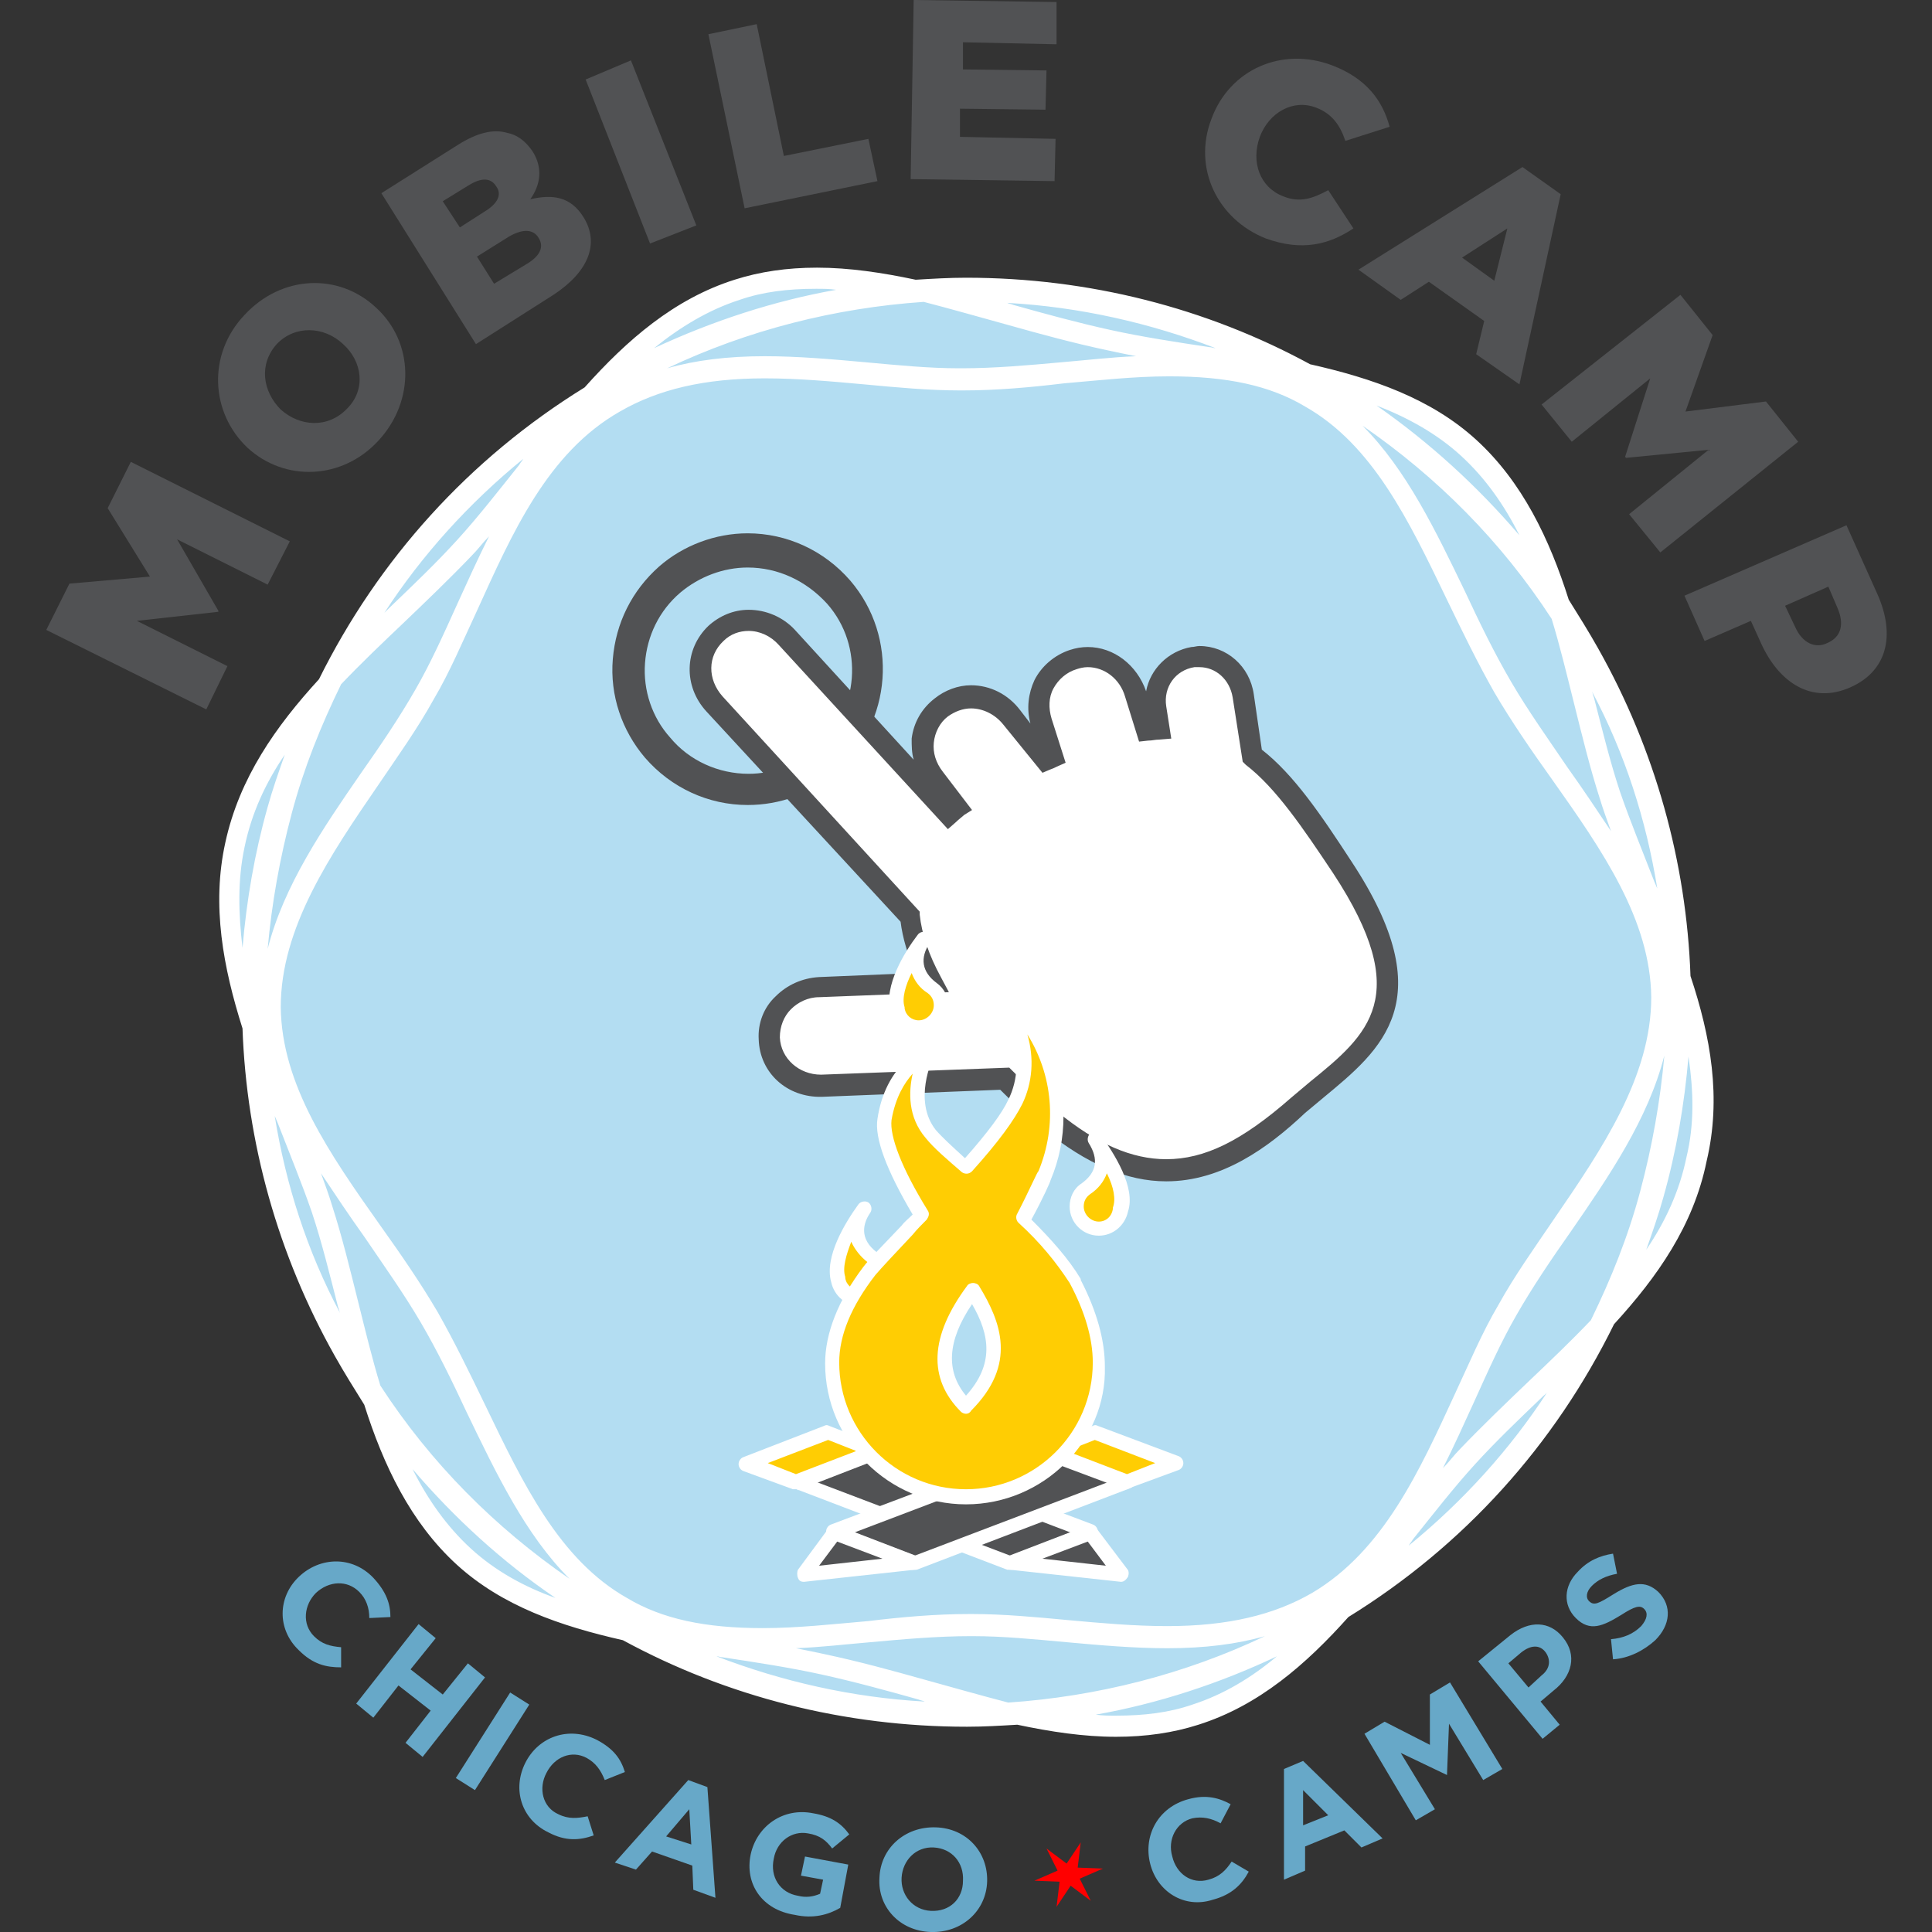 <?xml version="1.0" encoding="utf-8"?>
<!-- Generator: Adobe Illustrator 18.1.0, SVG Export Plug-In . SVG Version: 6.00 Build 0)  -->
<!DOCTYPE svg PUBLIC "-//W3C//DTD SVG 1.1//EN" "http://www.w3.org/Graphics/SVG/1.1/DTD/svg11.dtd">
<svg version="1.1" id="Layer_1" xmlns="http://www.w3.org/2000/svg" xmlns:xlink="http://www.w3.org/1999/xlink" x="0px" y="0px"
	 viewBox="0 0 192 192" enable-background="new 0 0 192 192" xml:space="preserve">
<rect x="0" y="0" width="192" height="192" fill="#333333" stroke="none"/>
<path fill="#B3DDF2" d="M166.8,97c-0.4-11.1-3.4-22.1-9.1-32.1c-0.9-1.6-1.9-3.2-2.9-4.7c-1.9-5.9-4.5-11.5-9.1-15.6
	c-4.4-4-10.2-6-16.3-7.4c-10.2-5.5-21.7-8.5-33.6-8.5c-1.6,0-3.3,0.1-4.9,0.2c-3.3-0.7-6.5-1.2-9.7-1.2c-2.9,0-5.6,0.4-8.1,1.2
	c-5.9,1.9-10.5,5.9-14.7,10.5c-11.3,7-20.2,16.8-26,28.6c-4.2,4.6-7.8,9.7-9.1,15.9c-1.3,6.2-0.2,12.3,1.7,18.2
	c0.4,11.1,3.4,22.1,9.1,32.1c0.9,1.6,1.9,3.2,2.9,4.7c1.9,5.9,4.5,11.5,9.1,15.6c4.4,4,10.2,6,16.3,7.4c10.2,5.5,21.7,8.5,33.6,8.5
	c0,0,0,0,0,0c1.6,0,3.3-0.1,4.9-0.2c3.3,0.7,6.5,1.2,9.7,1.2c0,0,0,0,0,0c2.9,0,5.6-0.4,8.1-1.2c5.9-1.9,10.5-5.9,14.7-10.5
	c11.3-7,20.2-16.9,26-28.6c4.2-4.6,7.7-9.7,9.1-15.9C169.9,109,168.7,102.9,166.8,97z"/>
<path fill="#FFFFFF" d="M168,97c-0.4-11.3-3.5-22.5-9.2-32.6c-0.9-1.6-1.9-3.2-2.9-4.8c-1.9-6-4.6-11.7-9.2-15.9
	c-4.5-4.1-10.3-6.1-16.5-7.5c-10.3-5.6-22-8.6-34.2-8.6c-1.7,0-3.3,0.1-5,0.2c-3.3-0.7-6.6-1.2-9.8-1.2c-3,0-5.7,0.4-8.2,1.2
	c-6,1.9-10.7,6-14.9,10.7c-11.5,7.1-20.5,17.1-26.4,29c-4.3,4.7-7.9,9.8-9.3,16.2c-1.4,6.3-0.2,12.5,1.7,18.5
	c0.4,11.3,3.5,22.5,9.2,32.6c0.9,1.6,1.9,3.2,2.9,4.8c1.9,6,4.6,11.7,9.2,15.9c4.5,4.1,10.3,6.1,16.5,7.5c10.3,5.6,22,8.6,34.2,8.6
	c0,0,0,0,0,0c1.7,0,3.3-0.1,5-0.2c3.3,0.7,6.6,1.2,9.8,1.2c0,0,0,0,0,0c3,0,5.7-0.4,8.2-1.2c6-1.9,10.7-6,14.9-10.7
	c11.5-7.1,20.5-17.1,26.4-29.1c4.3-4.7,7.9-9.8,9.2-16.2C171.1,109.1,170,103,168,97z M164.7,88.3c-0.1-0.2-0.2-0.5-0.3-0.7
	c-1.2-3.1-2.4-6-3.4-8.9c-1-3-1.8-6.3-2.6-9.4c-0.1-0.2-0.1-0.4-0.2-0.6C161.5,74.9,163.6,81.5,164.7,88.3z M158.1,131.2
	c-2,2.1-4.1,4.1-6.1,6c-2.3,2.2-4.7,4.5-6.9,6.8c-0.6,0.6-1.1,1.3-1.7,1.9c1.1-2.2,2.1-4.4,3.1-6.6c1.4-3.1,2.7-6,4.2-8.6
	c1.6-2.8,3.5-5.6,5.4-8.3c3.8-5.5,7.7-11.2,9.3-17.5c-0.4,4.5-1.2,9-2.4,13.5C161.8,122.9,160.1,127.1,158.1,131.2z M91.8,166.9
	c-3.2-0.9-6.5-1.8-9.8-2.5c-0.9-0.2-1.9-0.4-2.9-0.6c2.5-0.1,5-0.4,7.4-0.6c3.3-0.3,6.7-0.6,9.9-0.6l0.3,0c3,0,6,0.3,9.3,0.6
	c3.3,0.3,6.7,0.6,10,0.6c0,0,0,0,0,0c3.7,0,6.9-0.4,9.7-1.2c-8,3.8-16.7,6-25.5,6.6C97.5,168.5,94.7,167.7,91.8,166.9z M35.6,129.4
	c-0.8-3.2-1.6-6.5-2.6-9.6c-0.3-1-0.7-2.1-1.1-3.2c1.4,2.1,2.8,4.2,4.3,6.3c1.9,2.8,3.9,5.6,5.6,8.5c1.7,2.9,3.2,6,4.6,9
	c2.9,6,5.8,12.1,10.2,16.5c-7.4-5.1-13.8-11.5-18.8-19.2C37,135.1,36.3,132.2,35.6,129.4z M33.9,68c2-2.1,4.1-4.1,6.1-6
	c2.3-2.2,4.7-4.5,6.9-6.8c0.6-0.6,1.1-1.3,1.7-1.9c-1.1,2.2-2.1,4.4-3.1,6.6c-1.4,3.1-2.7,6-4.2,8.6c-1.6,2.8-3.5,5.6-5.4,8.3
	c-3.8,5.5-7.7,11.2-9.3,17.5c0.4-4.5,1.2-9,2.4-13.5C30.2,76.3,31.9,72.1,33.9,68z M100.2,32.3c3.2,0.9,6.5,1.8,9.8,2.5
	c0.9,0.2,1.9,0.4,2.9,0.6c-2.5,0.1-5,0.4-7.4,0.6c-3.3,0.3-6.7,0.6-9.9,0.6l-0.3,0c-3,0-6-0.3-9.3-0.6c-3.3-0.3-6.7-0.6-10-0.6
	c-3.7,0-6.9,0.4-9.7,1.2c8-3.8,16.7-6,25.5-6.6C94.5,30.7,97.3,31.5,100.2,32.3z M156.4,69.8c0.8,3.2,1.6,6.5,2.6,9.6
	c0.3,1,0.7,2.1,1.1,3.2c-1.4-2.1-2.8-4.2-4.3-6.3c-1.9-2.8-3.9-5.6-5.6-8.5c-1.7-2.9-3.2-6-4.6-9c-2.9-6-5.8-12.1-10.2-16.5
	c7.4,5.1,13.8,11.5,18.8,19.2C155,64.1,155.7,67,156.4,69.8z M130.4,158.3c-3.8,2.2-8.4,3.3-14.4,3.3c0,0,0,0,0,0
	c-3.3,0-6.6-0.3-9.9-0.6c-3.2-0.3-6.4-0.6-9.5-0.6l-0.3,0c-3.3,0-6.7,0.3-10,0.7c-3.5,0.3-7,0.7-10.5,0.7c-5.7,0-10-0.9-13.5-3
	c-6.7-3.8-10.3-11.3-14.1-19.2c-1.5-3.1-3-6.2-4.7-9.2c-1.7-2.9-3.7-5.8-5.7-8.6c-5.1-7.2-9.8-14-9.9-21.7c0-7.9,4.9-15.1,9.7-22.1
	c1.9-2.8,3.9-5.6,5.5-8.5c1.6-2.7,2.9-5.8,4.3-8.8c3.5-7.7,7-15.7,14.2-19.8c3.8-2.2,8.4-3.3,14.4-3.3c3.3,0,6.6,0.3,9.9,0.6
	c3.2,0.3,6.4,0.6,9.5,0.6l0.3,0c3.3,0,6.7-0.3,10-0.7c3.5-0.3,7-0.7,10.5-0.7c5.7,0,10,0.9,13.5,3c6.7,3.8,10.3,11.3,14.1,19.2
	c1.5,3.1,3,6.2,4.7,9.2c1.7,2.9,3.7,5.8,5.7,8.6c5.1,7.2,9.8,14,9.9,21.7c0,7.9-4.9,15.1-9.7,22.1c-1.9,2.8-3.9,5.6-5.5,8.5
	c-1.6,2.7-2.9,5.8-4.3,8.8C141.1,146.1,137.5,154.1,130.4,158.3z M145.2,45.3c2.4,2.2,4.3,4.9,5.8,7.9c-4.2-4.9-8.9-9.2-14.2-12.9
	C139.9,41.5,142.8,43.1,145.2,45.3z M120.8,34.6c-0.2,0-0.4-0.1-0.6-0.1c-3.3-0.5-6.6-1-9.8-1.7c-3.2-0.7-6.5-1.6-9.7-2.5
	c-0.2-0.1-0.4-0.1-0.6-0.2C107.3,30.5,114.3,32.1,120.8,34.6z M73.5,29.8c2.3-0.8,4.8-1.1,7.6-1.1c0.7,0,1.3,0,2,0.1
	c-6.2,1.1-12.3,3.1-18.1,5.8C67.6,32.5,70.4,30.8,73.5,29.8z M52,45.6c-0.1,0.2-0.3,0.4-0.4,0.6c-2,2.5-4.1,5.2-6.2,7.5
	c-2.1,2.3-4.3,4.4-6.7,6.7c-0.2,0.2-0.3,0.3-0.5,0.5C41.9,55.2,46.6,50,52,45.6z M24.3,84.2c0.7-3.4,2.1-6.4,4-9.2
	c-0.6,1.7-1.2,3.4-1.7,5.2c-1.3,4.6-2.1,9.3-2.5,14C23.7,90.8,23.6,87.5,24.3,84.2z M27.3,110.9c0.1,0.2,0.2,0.5,0.3,0.7
	c1.2,3.1,2.4,6,3.4,8.9c1,3,1.8,6.3,2.6,9.4c0.1,0.2,0.1,0.4,0.2,0.6C30.5,124.3,28.4,117.7,27.3,110.9z M46.8,153.9
	c-2.4-2.2-4.3-4.9-5.8-7.9c4.2,4.9,8.9,9.2,14.2,12.8C52.1,157.7,49.2,156.1,46.8,153.9z M71.2,164.6c0.2,0,0.4,0.1,0.6,0.1
	c3.3,0.5,6.6,1,9.8,1.7c3.2,0.7,6.5,1.6,9.7,2.5c0.2,0.1,0.4,0.1,0.6,0.2C84.7,168.7,77.7,167.1,71.2,164.6z M118.5,169.4
	c-2.3,0.8-4.8,1.1-7.6,1.1h0c-0.7,0-1.3,0-2-0.1c6.2-1.1,12.3-3.1,18-5.8C124.4,166.7,121.6,168.4,118.5,169.4z M140,153.6
	c0.1-0.2,0.3-0.4,0.4-0.6c2-2.5,4.1-5.2,6.2-7.5c2.1-2.3,4.3-4.4,6.7-6.7c0.2-0.2,0.4-0.3,0.5-0.5C150.1,144,145.4,149.2,140,153.6z
	 M167.6,115c-0.7,3.4-2.1,6.4-4,9.2c0.6-1.7,1.2-3.4,1.7-5.2c1.3-4.6,2.1-9.3,2.5-14C168.3,108.4,168.4,111.7,167.6,115z"/>
<path fill="#67A8C8" d="M29.7,156.7L29.7,156.7c2.1-2,5.3-2.1,7.4,0.1c1.3,1.4,1.7,2.6,1.7,3.9l-2.1,0.1c0-1-0.3-1.9-1-2.6
	c-1.2-1.2-3-1.1-4.3,0.1l0,0c-1.2,1.2-1.4,3.1-0.2,4.3c0.8,0.8,1.6,1,2.7,1.1l0,2c-1.5,0-2.8-0.3-4.2-1.7
	C27.5,161.9,27.6,158.7,29.7,156.7z"/>
<path fill="#67A8C8" d="M41.6,161.4l1.7,1.4l-2.5,3.1l3.2,2.5l2.5-3.1l1.7,1.4l-6.2,7.9l-1.7-1.4l2.5-3.2l-3.2-2.5l-2.5,3.2
	l-1.7-1.4L41.6,161.4z"/>
<path fill="#67A8C8" d="M50.7,168.2l1.9,1.2l-5.4,8.5l-1.9-1.2L50.7,168.2z"/>
<path fill="#67A8C8" d="M52.2,175.2L52.2,175.2c1.3-2.6,4.3-3.7,7.1-2.3c1.7,0.9,2.4,1.9,2.8,3.2l-2,0.8c-0.4-1-0.9-1.7-1.8-2.2
	c-1.5-0.8-3.2-0.1-4,1.5l0,0c-0.8,1.5-0.4,3.4,1.2,4.1c1,0.5,1.9,0.4,2.9,0.2l0.6,1.9c-1.4,0.5-2.8,0.6-4.5-0.3
	C51.8,180.8,50.9,177.8,52.2,175.2z"/>
<path fill="#67A8C8" d="M68.4,176.9l1.9,0.7l0.8,11l-2.2-0.8l-0.1-2.4l-4-1.4l-1.6,1.8l-2.1-0.7L68.4,176.9z M68.7,183.3l-0.2-3.5
	l-2.3,2.7L68.7,183.3z"/>
<path fill="#67A8C8" d="M74.6,184.3L74.6,184.3c0.6-2.8,3.2-4.7,6.2-4.1c1.8,0.3,2.8,1,3.6,2.1l-1.7,1.4c-0.6-0.8-1.2-1.3-2.4-1.5
	c-1.6-0.3-3.1,0.8-3.4,2.5l0,0c-0.4,1.8,0.6,3.4,2.4,3.7c0.8,0.2,1.5,0.1,2.2-0.2l0.3-1.4l-2.2-0.4l0.4-1.9l4.3,0.8l-0.8,4.3
	c-1.2,0.7-2.7,1.1-4.5,0.7C75.7,189.8,74,187.2,74.6,184.3z"/>
<path fill="#67A8C8" d="M87.4,186.6L87.4,186.6c0.1-2.9,2.5-5.1,5.6-5c3.1,0.1,5.2,2.5,5.1,5.4l0,0c-0.1,2.9-2.5,5.1-5.6,5
	C89.4,191.9,87.2,189.5,87.4,186.6z M95.7,186.9L95.7,186.9c0.1-1.8-1.1-3.2-2.9-3.3c-1.8-0.1-3.1,1.3-3.2,3l0,0
	c-0.1,1.7,1.1,3.2,2.9,3.3C94.4,190,95.7,188.7,95.7,186.9z"/>
<path fill="#67A8C8" d="M114.3,185.2L114.3,185.2c-0.7-2.8,0.8-5.6,3.8-6.4c1.8-0.5,3.1-0.1,4.2,0.5l-1,1.9
	c-0.9-0.5-1.8-0.7-2.8-0.5c-1.6,0.4-2.5,2.1-2,3.8l0,0c0.4,1.7,1.9,2.8,3.6,2.3c1.1-0.3,1.7-0.9,2.3-1.8l1.7,1
	c-0.7,1.3-1.7,2.3-3.6,2.8C117.7,189.7,115,188,114.3,185.2z"/>
<path fill="#67A8C8" d="M127.6,175.8l1.9-0.8l7.9,7.7l-2.1,0.9l-1.7-1.7l-3.9,1.6l0,2.4l-2.1,0.9L127.6,175.8z M132,180.4l-2.5-2.5
	l0,3.5L132,180.4z"/>
<path fill="#67A8C8" d="M135.6,172.3l2-1.2l4.5,2.3l0-5l2-1.2l5.2,8.6l-1.9,1.1l-3.4-5.6l-0.2,5.1l0,0l-4.6-2.2l3.4,5.6l-1.9,1.1
	L135.6,172.3z"/>
<path fill="#67A8C8" d="M146.9,165.1l3.2-2.6c1.9-1.5,3.9-1.4,5.2,0.2l0,0c1.5,1.8,0.9,3.9-0.9,5.3l-1.3,1.1l1.9,2.3l-1.7,1.4
	L146.9,165.1z M153.2,166.5c0.9-0.7,0.9-1.6,0.4-2.3l0,0c-0.6-0.8-1.5-0.7-2.4,0l-1.3,1.1l2,2.4L153.2,166.5z"/>
<path fill="#67A8C8" d="M160.3,164.9l-0.2-2c1.2-0.1,2.2-0.5,3-1.3c0.6-0.7,0.7-1.3,0.3-1.7l0,0c-0.4-0.4-0.9-0.3-2.3,0.6
	c-1.8,1.1-3.1,1.7-4.5,0.3l0,0c-1.3-1.3-1.2-3.2,0.2-4.6c1-1.1,2.2-1.6,3.5-1.8l0.4,2c-1.1,0.2-1.9,0.6-2.5,1.2
	c-0.6,0.6-0.6,1.2-0.3,1.5l0,0c0.5,0.5,0.9,0.3,2.5-0.7c1.8-1.1,3.1-1.4,4.4-0.2l0,0c1.4,1.4,1.2,3.3-0.3,4.8
	C163.4,164,161.9,164.8,160.3,164.9z"/>
<path fill="#515254" d="M4.6,62.6L6.9,58l8-0.7l-4.2-6.8l2.3-4.6l15.8,7.9l-2.2,4.3l-9-4.5l4.1,7.1l0,0.1l-8.1,0.9l9,4.5l-2.1,4.3
	L4.6,62.6z"/>
<path fill="#515254" d="M24.6,44.5L24.6,44.5c-3.7-3.5-4-9.3-0.3-13.2c3.7-4,9.4-4.2,13.1-0.7l0,0c3.7,3.4,3.9,9.2,0.2,13.2
	C34,47.7,28.3,47.9,24.6,44.5z M34.1,34.2L34.1,34.2c-1.9-1.8-4.8-1.9-6.6,0c-1.8,2-1.4,4.7,0.4,6.5l0,0c1.9,1.7,4.7,1.9,6.6-0.1
	C36.4,38.7,36,35.9,34.1,34.2z"/>
<path fill="#515254" d="M37.9,19.2l7.6-4.8c1.9-1.2,3.5-1.6,4.9-1.2c1,0.2,1.8,0.8,2.5,1.8l0,0c1.1,1.7,0.8,3.4-0.2,4.8
	c2.2-0.5,4-0.3,5.3,1.8l0,0c1.6,2.6,0.5,5.4-3,7.7l-7.7,4.9L37.9,19.2z M48.2,21c1.3-0.8,1.7-1.7,1.1-2.5l0,0
	c-0.5-0.8-1.4-0.9-2.7-0.1L44,20l1.7,2.6L48.2,21z M52.4,26.2c1.3-0.8,1.7-1.7,1.1-2.6l0,0c-0.5-0.8-1.5-0.9-2.9-0.1l-3.2,2l1.7,2.7
	L52.4,26.2z"/>
<path fill="#515254" d="M58.2,7.9L62.7,6l6.5,16.4l-4.6,1.8L58.2,7.9z"/>
<path fill="#515254" d="M70.4,3.4l4.8-1l2.7,13.1l8.4-1.7l0.9,4.2L74,20.7L70.4,3.4z"/>
<path fill="#515254" d="M90.8,0L105,0.2L105,4.4l-9.3-0.2l0,2.7L104,7l-0.1,3.9l-8.5-0.1l0,2.8l9.5,0.2l-0.1,4.2l-14.3-0.2L90.8,0z"
	/>
<path fill="#515254" d="M120.4,11.8L120.4,11.8c1.8-4.9,7-7.2,12-5.3c3.4,1.3,5,3.5,5.7,6.1l-4.4,1.4c-0.5-1.5-1.3-2.7-2.9-3.3
	c-2.3-0.9-4.7,0.5-5.6,2.9l0,0c-0.9,2.5,0,5,2.3,5.9c1.7,0.7,3,0.2,4.5-0.6l2.5,3.8c-2.4,1.6-5.1,2.3-8.7,1
	C121,21.8,118.5,16.7,120.4,11.8z"/>
<path fill="#515254" d="M151.3,16.6l3.8,2.7L151,38.2l-4.3-3l0.8-3.3l-5.5-3.9l-2.8,1.8l-4.2-3L151.3,16.6z M148.5,27.9l1.3-5.2
	l-4.5,2.9L148.5,27.9z"/>
<path fill="#515254" d="M167,29.3l3.2,4l-2.7,7.6l8-1l3.2,4L165,54.9l-3.1-3.8l7.9-6.4l-8.2,0.8l-0.1-0.1l2.5-7.8l-7.8,6.3l-3-3.7
	L167,29.3z"/>
<path fill="#515254" d="M183.5,52.2l3.1,6.9c1.8,4.1,0.9,7.6-2.7,9.2l0,0c-3.8,1.7-7.1-0.4-8.9-4.4l-1-2.2l-4.6,2l-2-4.5L183.5,52.2
	z M178.4,62.3c0.7,1.6,2,2.2,3.2,1.6l0,0c1.4-0.6,1.7-1.9,1-3.5l-0.9-2.1l-4.3,1.9L178.4,62.3z"/>
<g>
	<polygon fill="#FF0000" points="109.6,185.7 107.3,186.7 108.4,188.9 106.4,187.4 105,189.5 105.3,187 102.8,186.9 105.1,185.9 
		104,183.7 106,185.2 107.4,183.1 107.1,185.6 	"/>
</g>
<g>
	<path fill="#515254" d="M74.3,80c-3.9,0-7.6-1.7-10.2-4.7c-2.3-2.7-3.5-6.2-3.2-9.8c0.3-3.6,1.9-6.8,4.6-9.2
		c2.4-2.1,5.6-3.3,8.8-3.3c3.9,0,7.6,1.7,10.2,4.7c4.8,5.6,4.2,14.1-1.4,19C80.6,78.9,77.5,80,74.3,80z M74.3,56.4
		c-2.4,0-4.8,0.9-6.7,2.5c-2.1,1.8-3.3,4.3-3.5,7c-0.2,2.7,0.7,5.4,2.5,7.4c1.9,2.3,4.8,3.6,7.8,3.6c2.4,0,4.8-0.9,6.7-2.5
		c4.3-3.7,4.8-10.2,1.1-14.4C80.1,57.7,77.3,56.4,74.3,56.4z"/>
	<path fill="#FFFFFF" d="M118.6,65.5c-2.5,0.4-4,2.6-3.7,5.1l0.3,2.1c-0.4,0-0.8,0.1-1.2,0.1l-1.1-3.7c-0.8-2.7-3.5-4.3-6.2-3.4
		c-2.7,0.8-4,3.6-3.2,6.3l1.1,3.4c-0.2,0.1-0.5,0.2-0.7,0.3l-3.3-4.3c-1.7-2.2-4.8-2.7-7-1c-2.2,1.7-2.5,4.8-0.7,7l2.3,2.9
		c-0.3,0.2-0.6,0.5-0.8,0.7L78.2,63.4c-1.9-2.1-5-2.3-7.1-0.4c-2,1.9-2.1,5-0.2,7l19.4,21.1c0.3,2.2,1.1,4.4,2.2,6.6l-11.2,0.5
		c-2.8,0.1-5,2.3-4.9,5.1c0.1,2.8,2.4,4.8,5.2,4.7l18.1-0.7c1.5,1.5,3,2.9,4.6,4.2c10.1,8.2,17.1,5.1,24.6-1.4
		c6.3-5.4,13.9-9.2,4.4-23.7c-3.2-5-5.9-8.7-9-11.1l-0.9-5.9C123.2,66.9,121,65.1,118.6,65.5z"/>
	<path fill="#515254" d="M115.9,117.4C115.9,117.4,115.9,117.4,115.9,117.4c-3.9,0-7.9-1.7-12.2-5.2c-1.5-1.2-3-2.6-4.3-3.9
		L81.7,109c-3.5,0.1-6.2-2.4-6.3-5.7c-0.1-1.6,0.5-3.2,1.7-4.3c1.1-1.1,2.6-1.8,4.3-1.9l9.6-0.4c-0.8-1.8-1.3-3.5-1.5-5.1L70.2,70.7
		c-2.3-2.5-2.2-6.2,0.2-8.5c1.1-1,2.5-1.6,4-1.6c1.7,0,3.4,0.7,4.6,2l11.8,12.9c-0.2-0.7-0.2-1.4-0.2-2.1c0.2-1.6,1-3,2.3-4
		c1-0.8,2.3-1.3,3.6-1.3c1.9,0,3.7,0.9,4.9,2.5l1,1.3c-0.4-1.5-0.2-3,0.4-4.3c0.7-1.4,2-2.5,3.5-3c0.6-0.2,1.2-0.3,1.8-0.3
		c2.6,0,4.9,1.8,5.8,4.4c0.4-2.2,2.2-4,4.5-4.4c0.3,0,0.5-0.1,0.8-0.1c2.7,0,5,2,5.4,4.8l0.8,5.5c3.2,2.5,5.9,6.5,8.9,11.1
		c9.1,13.8,3,18.7-2.8,23.5c-0.6,0.5-1.2,1-1.8,1.5C126,114.1,121.4,117.4,115.9,117.4z M100.3,106.1l0.3,0.3
		c1.4,1.4,2.9,2.8,4.5,4.1c3.9,3.2,7.4,4.7,10.8,4.7c3.8,0,7.5-1.8,12.4-6.1c0.6-0.5,1.3-1.1,1.9-1.6c5.8-4.7,10.3-8.5,2.3-20.7
		c-3-4.5-5.7-8.5-8.7-10.8l-0.3-0.3l-1-6.4c-0.3-1.8-1.7-3-3.3-3c-0.2,0-0.3,0-0.5,0c-1.9,0.3-3.1,2-2.8,3.9l0.5,3.2l-1.2,0.1
		c-0.4,0-0.7,0.1-1.1,0.1l-0.9,0.1l-1.4-4.5c-0.5-1.7-2-2.9-3.7-2.9c-0.4,0-0.8,0.1-1.1,0.2c-1,0.3-1.8,1-2.3,1.9
		c-0.5,0.9-0.5,2-0.2,3l1.4,4.4l-0.9,0.4c-0.2,0.1-0.4,0.2-0.7,0.3l-0.7,0.3L99.7,72c-0.8-1-2-1.6-3.2-1.6c-0.8,0-1.6,0.3-2.3,0.8
		c-0.8,0.6-1.3,1.6-1.4,2.6c-0.1,1,0.2,2,0.9,2.9l2.9,3.8L95.8,81c-0.2,0.2-0.5,0.4-0.8,0.7l-0.8,0.7L77.4,64.1
		c-0.8-0.9-1.9-1.4-3-1.4c-0.9,0-1.8,0.3-2.5,1c-1.6,1.5-1.6,3.8-0.1,5.5l19.6,21.4l0,0.3c0.2,1.9,0.9,4,2.1,6.2l0.8,1.5l-12.9,0.5
		c-1.1,0-2.1,0.5-2.8,1.2c-0.7,0.7-1.1,1.7-1.1,2.8c0.1,2.1,1.9,3.7,4.1,3.7L100.3,106.1z"/>
</g>
<polygon fill="#515254" points="108.4,152.2 100.4,155.3 79.2,147.2 87.2,144.2 "/>
<path fill="#FFFFFF" d="M100.4,156c-0.1,0-0.2,0-0.3,0l-21.2-8.1c-0.3-0.1-0.5-0.4-0.5-0.7c0-0.3,0.2-0.6,0.5-0.7l8-3
	c0.2-0.1,0.3-0.1,0.5,0l21.2,8c0.3,0.1,0.5,0.4,0.5,0.7c0,0.3-0.2,0.6-0.5,0.7l-8,3.1C100.5,156,100.5,156,100.4,156z M81.2,147.3
	l19.2,7.3l6-2.3L87.2,145L81.2,147.3z"/>
<polygon fill="#FFCD03" points="87.1,144.2 79.1,147.3 74.3,145.4 82.3,142.4 "/>
<path fill="#FFFFFF" d="M79.1,148c-0.1,0-0.2,0-0.3,0l-4.9-1.8c-0.3-0.1-0.5-0.4-0.5-0.7c0-0.3,0.2-0.6,0.5-0.7l8-3.1
	c0.2-0.1,0.3-0.1,0.5,0l4.9,1.9c0.3,0.1,0.5,0.4,0.5,0.7c0,0.3-0.2,0.6-0.5,0.7l-8,3.1C79.3,148,79.2,148,79.1,148z M76.3,145.4
	l2.8,1.1l6-2.3l-2.8-1.1L76.3,145.4z"/>
<polygon fill="#515254" points="111.4,156.4 100.5,155.3 108.3,152.3 "/>
<path fill="#FFFFFF" d="M111.4,157.2C111.4,157.2,111.4,157.2,111.4,157.2l-11-1.2c-0.3,0-0.6-0.3-0.6-0.6s0.1-0.6,0.5-0.8l7.8-3
	c0.3-0.1,0.6,0,0.8,0.2l3.1,4.1c0.2,0.2,0.2,0.5,0.1,0.8C111.9,157,111.7,157.2,111.4,157.2z M103.6,154.9l6.3,0.7l-1.8-2.4
	L103.6,154.9z"/>
<polygon fill="#515254" points="90.9,155.3 82.8,152.3 104,144.2 112.1,147.3 "/>
<path fill="#FFFFFF" d="M90.9,156c-0.1,0-0.2,0-0.3,0l-8-3.1c-0.3-0.1-0.5-0.4-0.5-0.7c0-0.3,0.2-0.6,0.5-0.7l21.2-8
	c0.2-0.1,0.3-0.1,0.5,0l8,3c0.3,0.1,0.5,0.4,0.5,0.7c0,0.3-0.2,0.6-0.5,0.7L91.1,156C91.1,156,91,156,90.9,156z M84.9,152.3l6,2.3
	l19.2-7.3l-6-2.3L84.9,152.3z"/>
<polygon fill="#FFCD03" points="112,147.2 104,144.2 108.9,142.3 116.9,145.4 "/>
<path fill="#FFFFFF" d="M112,148c-0.1,0-0.2,0-0.3,0l-8-3c-0.3-0.1-0.5-0.4-0.5-0.7s0.2-0.6,0.5-0.7l4.9-1.9c0.2-0.1,0.3-0.1,0.5,0
	l8,3c0.3,0.1,0.5,0.4,0.5,0.7c0,0.3-0.2,0.6-0.5,0.7l-4.9,1.8C112.2,147.9,112.1,148,112,148z M106,144.2l6,2.3l2.8-1.1l-6-2.3
	L106,144.2z"/>
<polygon fill="#515254" points="79.9,156.5 83,152.3 90.8,155.3 "/>
<path fill="#FFFFFF" d="M79.9,157.2c-0.3,0-0.5-0.1-0.6-0.4c-0.1-0.2-0.1-0.6,0-0.8l3.1-4.2c0.2-0.3,0.5-0.4,0.8-0.2l7.8,3
	c0.3,0.1,0.5,0.4,0.5,0.8c0,0.3-0.3,0.6-0.6,0.6L79.9,157.2C79.9,157.2,79.9,157.2,79.9,157.2z M83.2,153.2l-1.8,2.4l6.3-0.7
	L83.2,153.2z"/>
<path fill="#FFCD03" d="M86.8,125.1L86.8,125.1c-2.5-1.8-1.5-4-0.8-5c-1,1.3-3.3,4.7-2.6,7.1h0c0.2,1,1.1,1.9,2.2,1.9
	c1.2,0,2.2-1,2.2-2.2C87.6,126.1,87.3,125.5,86.8,125.1z"/>
<path fill="#FFFFFF" d="M85.5,129.8c-1.4,0-2.6-1-2.9-2.4c-0.7-2.5,1.4-5.9,2.7-7.7c0.2-0.3,0.7-0.4,1-0.2c0.3,0.2,0.4,0.7,0.2,1
	c-0.7,1-1.2,2.6,0.7,4c0.7,0.5,1.2,1.4,1.2,2.3C88.4,128.5,87.1,129.8,85.5,129.8z M84,126.9c0,0,0,0.1,0,0.1
	c0.1,0.7,0.7,1.2,1.4,1.2c0.8,0,1.5-0.7,1.5-1.5c0-0.5-0.2-0.9-0.6-1.2c-0.8-0.6-1.4-1.4-1.7-2.1C84.1,124.7,83.7,126,84,126.9z"/>
<path fill="#FFCD03" d="M107.9,118.2L107.9,118.2c2.5-1.8,1.5-4,0.8-5c1,1.3,3.3,4.7,2.6,7l0,0c-0.2,1.1-1.1,1.9-2.2,1.9
	c-1.2,0-2.2-1-2.2-2.2C107,119.2,107.4,118.6,107.9,118.2z"/>
<path fill="#FFFFFF" d="M109.2,122.8c-1.6,0-2.9-1.3-2.9-2.9c0-0.9,0.4-1.8,1.2-2.3c1.5-1.1,1.7-2.4,0.7-4c-0.2-0.3-0.1-0.8,0.2-1
	c0.3-0.2,0.8-0.2,1,0.2c1.3,1.8,3.5,5.2,2.7,7.6C111.8,121.8,110.6,122.8,109.2,122.8z M110,116.6c-0.3,0.8-0.8,1.5-1.7,2.1
	c-0.4,0.3-0.6,0.7-0.6,1.2c0,0.8,0.7,1.5,1.5,1.5c0.7,0,1.3-0.5,1.4-1.3c0,0,0-0.1,0-0.1C110.9,119.2,110.7,118,110,116.6z"/>
<path fill="#FFCD03" d="M106.9,127.2c-1.5-2.3-3.3-4.3-5.2-6.1c1.3-2.3,2.1-4.3,2.1-4.3c3.3-7.9-0.3-17-8.2-20.3
	c5.1,2.2,7.6,8.3,5.3,13.1c-0.8,1.7-2.7,4.1-4.9,6.5c-1.5-1.3-2.7-2.4-3.5-3.3c-2.6-3.2-0.4-7.8-0.4-7.8s-3.4,1.3-4.1,6.4
	c-0.3,2,1.4,5.7,3.7,9.5c-2.4,2.5-4.5,4.6-5.2,5.5c-1.8,2.3-3.7,5.6-3.7,9.2c0,7.3,6,13.3,13.3,13.3c7.3,0,13.3-5.9,13.3-13.3
	C109.3,132.7,108.3,129.8,106.9,127.2z M96,139.8c-3.8-3.8-1.8-8.2,0.7-11.5C99.1,132.2,99.9,135.9,96,139.8z"/>
<path fill="#FFFFFF" d="M96,149.5c-7.7,0-14-6.3-14-14c0-3,1.3-6.3,3.8-9.6c0.6-0.8,2-2.2,3.8-4.1c0.3-0.4,0.7-0.7,1.1-1.1
	c-2.6-4.4-3.8-7.6-3.5-9.5c0.8-5.4,4.4-6.9,4.6-7c0.3-0.1,0.6,0,0.8,0.2c0.2,0.2,0.3,0.5,0.1,0.8c0,0-2,4.2,0.3,7.1
	c0.7,0.8,1.7,1.7,2.9,2.8c2.3-2.6,3.7-4.5,4.3-5.8c1-2,1.1-4.4,0.2-6.6c-0.9-2.5-2.8-4.4-5.1-5.4c-0.4-0.2-0.5-0.6-0.4-0.9
	c0.2-0.4,0.6-0.5,0.9-0.4l0,0c0,0,0,0,0,0c8.2,3.5,12.1,13,8.6,21.3c0,0.1-0.7,1.7-1.9,3.9c2,2,3.7,3.9,4.9,5.9c0,0,0,0,0,0.1
	c1.6,3.1,2.4,6,2.4,8.6C110,143.2,103.7,149.5,96,149.5z M90.7,106.7c-0.8,0.9-1.7,2.3-2.1,4.6c-0.2,1.6,1,4.8,3.6,9
	c0.2,0.3,0.1,0.6-0.1,0.9c-0.5,0.5-1,1-1.4,1.5c-1.7,1.8-3.1,3.3-3.7,4c-2.4,3.1-3.6,6-3.6,8.7c0,6.9,5.6,12.6,12.6,12.6
	c6.9,0,12.6-5.6,12.6-12.6c0-2.4-0.8-5.1-2.3-7.9c-1.3-2-2.9-4-5.1-6c-0.2-0.2-0.3-0.6-0.1-0.9c1.2-2.3,2-4.2,2.1-4.2
	c1.9-4.6,1.4-9.6-1.1-13.6c0.7,2.4,0.5,4.8-0.5,6.9c-0.8,1.6-2.3,3.7-5,6.7c-0.3,0.3-0.7,0.3-1,0.1c-1.5-1.3-2.8-2.4-3.6-3.4
	C90.2,111,90.3,108.5,90.7,106.7z M96,140.5C96,140.5,96,140.5,96,140.5c-0.2,0-0.4-0.1-0.5-0.2c-3.3-3.3-3.1-7.5,0.6-12.5
	c0.1-0.2,0.4-0.3,0.6-0.3c0.2,0,0.5,0.1,0.6,0.3c2.2,3.6,3.8,7.8-0.8,12.4C96.4,140.4,96.2,140.5,96,140.5z M96.6,129.6
	c-2.5,3.7-2.6,6.7-0.6,9.1C98.8,135.6,98.4,132.7,96.6,129.6z"/>
<path fill="#FFCD03" d="M92.7,98.3L92.7,98.3c-2.5-1.9-1.5-4-0.8-5c-1,1.3-3.3,4.7-2.6,7l0,0c0.2,1.1,1.1,1.9,2.2,1.9
	c1.2,0,2.2-1,2.2-2.2C93.6,99.3,93.2,98.6,92.7,98.3z"/>
<path fill="#FFFFFF" d="M91.4,102.9c-1.4,0-2.6-1-2.9-2.4c-0.7-2.5,1.4-5.9,2.7-7.6c0.2-0.3,0.7-0.4,1-0.2c0.3,0.2,0.4,0.7,0.2,1
	c-1,1.5-0.8,2.9,0.7,4c0.7,0.5,1.2,1.4,1.2,2.3C94.3,101.6,93,102.9,91.4,102.9z M90.6,96.7c-0.6,1.2-1,2.5-0.7,3.4c0,0,0,0.1,0,0.1
	c0.1,0.7,0.7,1.2,1.4,1.2c0.8,0,1.5-0.7,1.5-1.5c0-0.5-0.2-0.9-0.6-1.2C91.4,98.2,90.9,97.5,90.6,96.7z"/>
</svg>
